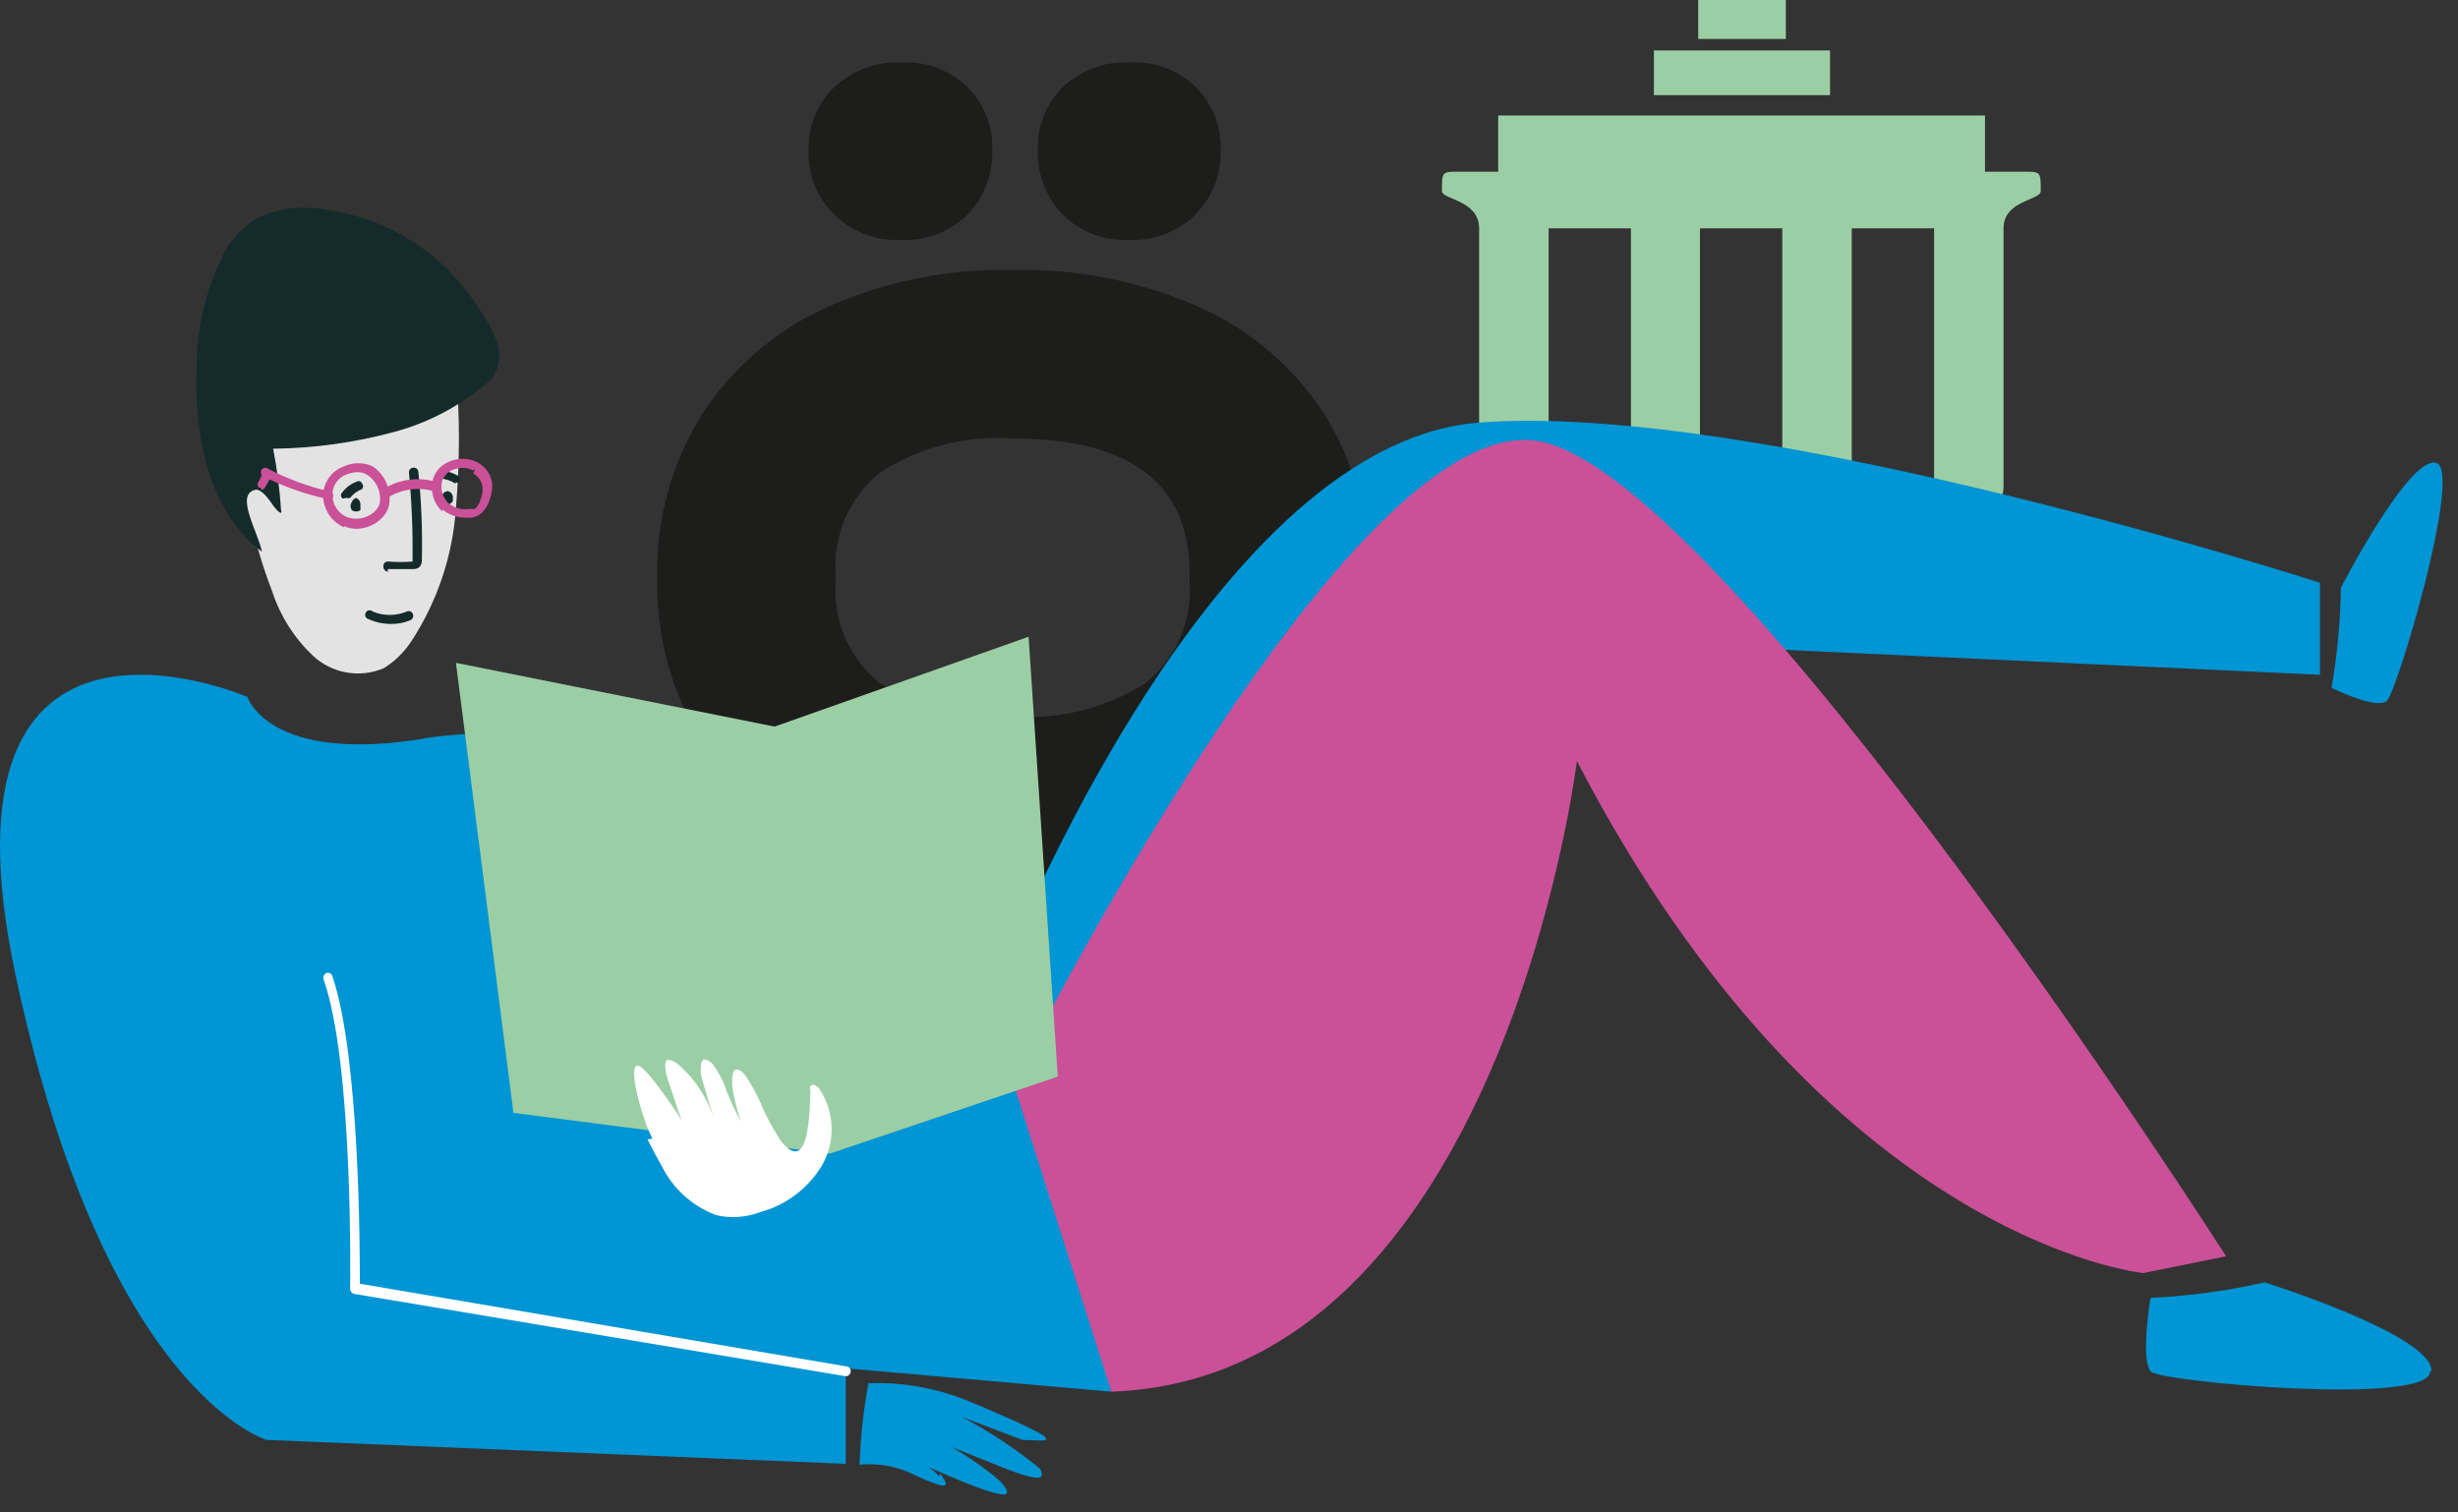 <svg width="117" height="72" viewBox="0 0 117 72" fill="none" xmlns="http://www.w3.org/2000/svg">
<rect x="0" y="0" width="117" height="72" fill="#333333" stroke="none"/>
<path d="M53.763 11.417C54.336 11.443 54.908 11.352 55.444 11.149C55.98 10.946 56.469 10.636 56.881 10.238C57.282 9.834 57.597 9.353 57.807 8.825C58.017 8.296 58.117 7.731 58.103 7.162C58.126 6.601 58.031 6.041 57.824 5.518C57.617 4.996 57.303 4.522 56.902 4.129C56.486 3.731 55.992 3.424 55.453 3.224C54.913 3.025 54.338 2.939 53.763 2.97C53.186 2.943 52.609 3.032 52.066 3.231C51.524 3.43 51.026 3.735 50.603 4.129C50.203 4.522 49.889 4.996 49.682 5.518C49.475 6.041 49.38 6.601 49.403 7.162C49.386 7.729 49.483 8.294 49.689 8.822C49.896 9.351 50.207 9.832 50.603 10.238C51.02 10.641 51.517 10.954 52.06 11.158C52.604 11.361 53.184 11.449 53.763 11.417ZM42.915 11.417C43.487 11.443 44.059 11.352 44.595 11.149C45.131 10.946 45.62 10.636 46.032 10.238C46.429 9.832 46.74 9.351 46.947 8.822C47.153 8.294 47.25 7.729 47.233 7.162C47.256 6.601 47.161 6.041 46.954 5.518C46.747 4.996 46.433 4.522 46.032 4.129C45.618 3.734 45.129 3.428 44.593 3.229C44.057 3.03 43.486 2.942 42.915 2.97C42.334 2.943 41.754 3.031 41.208 3.23C40.662 3.429 40.161 3.734 39.734 4.129C39.322 4.516 38.998 4.988 38.784 5.511C38.569 6.034 38.469 6.597 38.491 7.162C38.47 7.733 38.57 8.303 38.784 8.832C38.998 9.362 39.322 9.841 39.734 10.238C40.153 10.644 40.653 10.959 41.2 11.162C41.748 11.365 42.332 11.452 42.915 11.417ZM48.202 34.105C45.98 34.273 43.764 33.718 41.883 32.525C41.171 31.958 40.607 31.226 40.24 30.393C39.873 29.561 39.714 28.651 39.776 27.743V27.322C39.714 26.408 39.873 25.492 40.24 24.652C40.607 23.813 41.17 23.074 41.883 22.498C43.755 21.281 45.975 20.711 48.202 20.876C53.82 20.876 56.628 23.024 56.628 27.322V27.743C56.688 28.651 56.528 29.56 56.161 30.392C55.795 31.225 55.232 31.957 54.522 32.525C52.639 33.716 50.424 34.27 48.202 34.105ZM48.202 42.131C51.275 42.202 54.326 41.59 57.134 40.34C59.559 39.27 61.616 37.512 63.053 35.285C64.474 32.982 65.205 30.321 65.16 27.617V27.406C65.205 24.701 64.474 22.04 63.053 19.738C61.613 17.503 59.557 15.733 57.134 14.64C54.326 13.391 51.275 12.779 48.202 12.85C45.15 12.781 42.12 13.393 39.334 14.64C36.902 15.739 34.839 17.517 33.393 19.759C31.969 22.052 31.237 24.707 31.287 27.406V27.617C31.241 30.315 31.972 32.969 33.393 35.264C34.842 37.494 36.905 39.257 39.334 40.34C42.12 41.587 45.15 42.199 48.202 42.131Z" fill="#1D1D1B"/>
<path d="M96.359 8.173H94.484V5.498H71.312V8.173H69.437C68.637 8.173 68.637 8.173 68.637 9.1C68.637 9.5 70.406 9.521 70.406 10.87V22.835C70.406 23.741 70.406 23.741 71.312 23.741H72.808C73.714 23.741 73.714 23.741 73.714 22.835V10.87H77.632V22.835C77.632 23.741 77.632 23.741 78.516 23.741H80.033C80.918 23.741 80.918 23.741 80.918 22.835V10.87H84.836V22.835C84.836 23.741 84.836 23.741 85.721 23.741H87.259C88.143 23.741 88.143 23.741 88.143 22.835V10.87H92.062V22.835C92.062 23.741 92.062 23.741 92.967 23.741H94.463C95.369 23.741 95.369 23.741 95.369 22.835V10.87C95.369 9.521 97.138 9.543 97.138 9.1C97.138 8.173 97.138 8.173 96.338 8.173" fill="#9BCEA4"/>
<path d="M87.11 2.401H78.726V4.529H87.11V2.401Z" fill="#9BCEA4"/>
<path d="M85.005 -0H80.834V1.854H85.005V-0Z" fill="#9BCEA4"/>
<path d="M11.78 33.178C11.78 33.178 -3.492 26.564 0.742 46.428C4.976 66.293 12.686 68.547 12.686 68.547L40.261 69.685V65.345L16.92 61.3C16.92 61.3 17.11 50.768 15.635 46.555" fill="#0095D4"/>
<path d="M20.144 35.158C20.144 35.158 30.36 33.326 33.794 39.54C37.228 45.754 38.702 46.407 43.252 46.534L47.782 46.681L52.9 66.251L37.839 64.924L14.287 63.407L8.115 40.657" fill="#0095D4"/>
<path d="M40.259 65.513C40.317 65.514 40.373 65.492 40.416 65.453C40.459 65.414 40.485 65.361 40.49 65.303C40.497 65.274 40.496 65.243 40.49 65.214C40.483 65.185 40.471 65.158 40.453 65.134C40.435 65.11 40.412 65.09 40.386 65.076C40.36 65.061 40.331 65.052 40.301 65.05L17.129 61.111C17.129 59.573 17.129 50.346 15.823 46.47C15.813 46.441 15.798 46.414 15.778 46.391C15.758 46.368 15.734 46.349 15.706 46.335C15.679 46.321 15.649 46.313 15.618 46.311C15.588 46.309 15.557 46.313 15.528 46.323C15.476 46.35 15.435 46.394 15.412 46.448C15.389 46.502 15.385 46.562 15.402 46.618C16.834 50.705 16.666 61.195 16.666 61.364C16.668 61.417 16.688 61.469 16.722 61.511C16.756 61.552 16.803 61.582 16.855 61.595L40.238 65.513" fill="white"/>
<path d="M11.78 33.178C11.78 33.178 12.77 36.38 20.206 35.158L22.629 41.309H10.326L6.851 35.621L11.78 33.178Z" fill="#0095D4"/>
<path d="M47.232 47.375C47.232 47.375 57.154 21.149 70.404 20.117C83.655 19.084 110.429 27.742 110.429 27.742V32.124L77.44 30.586L52.857 54.116L48.18 51.525L47.232 47.375Z" fill="#0095D4"/>
<path d="M115.956 22.033C114.667 21.692 111.428 27.972 111.428 27.972C111.401 29.573 111.252 31.17 110.981 32.745C111.758 33.121 113.13 33.678 113.592 33.391C114.055 33.103 117.261 22.356 115.956 22.033Z" fill="#0095D4"/>
<path d="M48.223 51.526C48.223 51.526 64.317 19.128 73.354 21.023C82.391 22.919 105.963 59.805 105.963 59.805L102.024 60.605C102.024 60.605 86.962 59.131 75.06 36.233C75.06 36.233 71.479 65.577 52.899 66.251L48.223 51.526Z" fill="#CA5098"/>
<path d="M48.961 30.312L50.351 51.252L39.502 54.917L24.441 52.979L21.702 31.555L36.869 34.589L48.961 30.312Z" fill="#9BCEA4"/>
<path d="M31.055 54.202C30.95 53.992 30.866 53.802 30.782 53.592C30.381 52.496 29.939 50.769 30.339 50.727C30.739 50.684 32.446 53.318 32.446 53.318C32.298 52.959 31.919 51.78 31.793 51.401C31.666 51.022 31.582 50.474 31.793 50.453C31.984 50.465 32.164 50.548 32.298 50.684C32.539 50.9 32.764 51.133 32.972 51.38C33.414 51.934 33.757 52.561 33.983 53.233C33.731 52.496 33.541 51.759 33.351 51.127C33.351 50.79 33.352 50.453 33.52 50.432C33.604 50.442 33.685 50.47 33.757 50.514C33.83 50.557 33.892 50.615 33.941 50.684C34.127 50.943 34.289 51.218 34.426 51.506C34.651 52.155 34.932 52.782 35.269 53.381C35.064 52.823 34.923 52.243 34.847 51.653C34.847 51.316 34.847 50.937 35.058 50.916C35.268 50.895 35.458 51.169 35.584 51.358C35.794 51.691 35.984 52.036 36.153 52.391C36.427 53.061 36.766 53.703 37.164 54.308C38.555 56.056 38.534 52.77 38.576 51.948C38.545 51.867 38.545 51.777 38.576 51.696C38.702 51.569 38.913 51.696 39.018 51.864C39.37 52.399 39.566 53.021 39.584 53.661C39.603 54.301 39.443 54.933 39.123 55.487C38.468 56.574 37.42 57.366 36.195 57.699C35.523 57.956 34.79 58.008 34.089 57.847C32.959 57.425 32.033 56.589 31.498 55.508C31.266 55.108 31.034 54.666 30.824 54.245" fill="white"/>
<path d="M21.702 17.569C21.892 19.769 21.892 21.982 21.702 24.183C21.553 26.435 20.827 28.611 19.596 30.503C19.256 31.032 18.803 31.478 18.269 31.809C17.71 32.047 17.094 32.118 16.496 32.014C15.898 31.909 15.343 31.633 14.898 31.219C14.009 30.378 13.342 29.328 12.96 28.164C12.011 25.708 11.484 23.108 11.401 20.476" fill="#E3E3E3"/>
<path d="M12.644 26.332L12.159 25.995L11.169 24.183L11.401 22.877L13.613 22.961L15.466 24.078L15.15 26.458" fill="#E3E3E3"/>
<path d="M10.557 12.197C10.929 11.472 11.489 10.861 12.179 10.428C12.972 10.02 13.861 9.838 14.749 9.901C16.323 9.997 17.853 10.456 19.22 11.241C20.587 12.027 21.753 13.118 22.628 14.43C23.576 15.799 24.187 16.895 23.407 18.032C22.083 19.229 20.495 20.095 18.773 20.56C16.89 21.069 14.951 21.338 13.001 21.36C13.191 22.334 13.317 23.319 13.38 24.31C13.389 24.326 13.394 24.344 13.394 24.362C13.394 24.381 13.389 24.399 13.38 24.415C13.233 24.415 12.938 23.973 12.938 23.973C12.664 23.572 12.369 23.256 12.137 23.32C11.189 23.551 12.264 25.3 12.474 26.269C9.946 24.373 9.23 20.771 9.357 17.548C9.347 15.682 9.78 13.841 10.62 12.176" fill="#142B2A"/>
<path d="M44.769 70.127C44.769 70.253 45.106 70.548 45.001 70.695C44.895 70.843 43.737 70.316 43.526 70.211C42.719 69.806 41.813 69.638 40.914 69.726C40.958 68.426 41.099 67.13 41.335 65.85C42.996 65.786 44.65 66.088 46.18 66.735L46.538 66.882C46.538 66.882 48.835 67.831 49.677 68.336C49.677 68.336 49.846 68.484 49.783 68.547C49.719 68.61 49.024 68.547 48.666 68.547L45.78 67.451C47.072 68.128 48.293 68.932 49.425 69.853C49.488 69.9 49.536 69.966 49.562 70.041C49.589 70.116 49.592 70.197 49.572 70.274C49.446 70.548 47.971 69.958 47.718 69.853L45.296 68.884C45.989 69.282 46.651 69.733 47.276 70.232C47.571 70.464 47.992 70.864 47.929 71.075C47.866 71.285 46.939 70.969 46.286 70.716C45.633 70.464 44.895 70.148 44.179 69.832C44.373 69.956 44.55 70.105 44.706 70.274" fill="#0095D4"/>
<path d="M115.739 65.26C115.739 63.533 107.797 61.047 107.797 61.047C106.01 61.452 104.192 61.699 102.362 61.784C102.193 62.901 101.983 64.775 102.362 65.281C102.741 65.787 115.696 66.945 115.675 65.281" fill="#0095D4"/>
<path d="M18.458 27.217C18.398 27.207 18.345 27.176 18.306 27.129C18.267 27.083 18.246 27.024 18.247 26.964C18.244 26.933 18.248 26.901 18.258 26.872C18.269 26.842 18.286 26.815 18.308 26.793C18.33 26.77 18.357 26.754 18.387 26.743C18.416 26.733 18.448 26.729 18.479 26.732C18.864 26.763 19.252 26.763 19.638 26.732C19.656 25.326 19.6 23.919 19.469 22.519C19.463 22.49 19.463 22.46 19.47 22.43C19.476 22.401 19.489 22.374 19.507 22.35C19.525 22.326 19.548 22.306 19.574 22.292C19.6 22.277 19.629 22.269 19.659 22.266C19.688 22.26 19.718 22.261 19.747 22.267C19.776 22.273 19.804 22.286 19.828 22.304C19.852 22.322 19.872 22.345 19.886 22.371C19.901 22.397 19.909 22.426 19.912 22.456C20.058 23.855 20.114 25.262 20.08 26.669C20.087 26.784 20.05 26.898 19.975 26.985C19.899 27.052 19.802 27.089 19.701 27.09H18.795H18.458" fill="#142B2A"/>
<path d="M16.393 25.109C16.104 24.987 15.857 24.785 15.678 24.528C15.499 24.271 15.396 23.969 15.382 23.656C15.372 23.34 15.463 23.029 15.64 22.768C15.818 22.507 16.074 22.309 16.372 22.202C16.586 22.102 16.82 22.051 17.056 22.051C17.293 22.051 17.526 22.102 17.741 22.202C17.951 22.343 18.129 22.526 18.264 22.74C18.398 22.954 18.485 23.195 18.52 23.445C18.553 23.648 18.553 23.854 18.52 24.056C18.45 24.329 18.295 24.572 18.078 24.751C17.769 25.021 17.372 25.171 16.962 25.173C16.758 25.171 16.558 25.128 16.372 25.046M16.498 22.581C16.293 22.657 16.117 22.796 15.996 22.977C15.875 23.159 15.815 23.375 15.824 23.593C15.829 23.816 15.899 24.033 16.027 24.217C16.154 24.4 16.333 24.542 16.54 24.625C16.75 24.697 16.974 24.713 17.192 24.672C17.41 24.632 17.613 24.536 17.783 24.393C17.925 24.28 18.029 24.126 18.078 23.951C18.099 23.818 18.099 23.683 18.078 23.55C18.053 23.365 17.989 23.187 17.891 23.027C17.793 22.868 17.663 22.73 17.509 22.624C17.361 22.522 17.184 22.47 17.004 22.476C16.837 22.483 16.673 22.518 16.519 22.581" fill="#CA5098"/>
<path d="M15.634 23.825C15.688 23.823 15.739 23.803 15.781 23.769C15.823 23.735 15.852 23.688 15.866 23.636C15.869 23.604 15.865 23.571 15.855 23.541C15.844 23.51 15.828 23.482 15.806 23.458C15.784 23.434 15.758 23.415 15.728 23.402C15.698 23.39 15.666 23.383 15.634 23.383C14.646 23.152 13.691 22.799 12.79 22.33C12.748 22.29 12.691 22.268 12.632 22.268C12.574 22.268 12.517 22.29 12.474 22.33C12.438 22.375 12.419 22.43 12.419 22.488C12.419 22.545 12.438 22.601 12.474 22.646C13.409 23.125 14.4 23.486 15.424 23.72" fill="#CA5098"/>
<path d="M18.668 29.702C18.957 29.701 19.243 29.643 19.511 29.533C19.54 29.524 19.567 29.509 19.59 29.488C19.613 29.468 19.632 29.444 19.646 29.417C19.66 29.389 19.668 29.359 19.67 29.329C19.672 29.298 19.668 29.267 19.658 29.238C19.649 29.209 19.634 29.182 19.613 29.16C19.593 29.137 19.568 29.119 19.54 29.107C19.512 29.095 19.481 29.089 19.451 29.09C19.42 29.091 19.39 29.098 19.363 29.112C19.106 29.219 18.83 29.274 18.552 29.274C18.274 29.274 17.998 29.219 17.741 29.112C17.702 29.073 17.649 29.052 17.593 29.052C17.538 29.052 17.485 29.073 17.446 29.112C17.406 29.155 17.384 29.211 17.384 29.27C17.384 29.328 17.406 29.385 17.446 29.428C17.793 29.602 18.174 29.696 18.562 29.702" fill="#142B2A"/>
<path d="M17.088 23.699C17.018 23.689 16.948 23.702 16.887 23.736C16.826 23.77 16.778 23.824 16.751 23.888C16.711 23.947 16.689 24.017 16.689 24.088C16.689 24.16 16.711 24.229 16.751 24.288C16.81 24.328 16.879 24.35 16.951 24.35C17.022 24.35 17.092 24.328 17.151 24.288C17.164 24.247 17.164 24.203 17.151 24.162C17.165 24.121 17.165 24.077 17.151 24.036C17.157 23.992 17.154 23.947 17.141 23.905C17.127 23.862 17.105 23.823 17.074 23.791C17.044 23.759 17.007 23.733 16.965 23.717C16.924 23.701 16.879 23.695 16.835 23.699" fill="#142B2A"/>
<path d="M21.386 23.382C21.316 23.372 21.246 23.385 21.185 23.42C21.124 23.454 21.076 23.508 21.049 23.572C21.009 23.631 20.987 23.701 20.987 23.772C20.987 23.843 21.009 23.913 21.049 23.972C21.108 24.012 21.177 24.033 21.249 24.033C21.32 24.033 21.39 24.012 21.449 23.972C21.449 23.972 21.449 23.972 21.554 23.867V23.72C21.561 23.674 21.558 23.627 21.543 23.582C21.529 23.538 21.504 23.498 21.471 23.465C21.438 23.432 21.398 23.408 21.354 23.393C21.31 23.379 21.263 23.375 21.217 23.382" fill="#142B2A"/>
<path d="M16.393 23.72C16.377 23.728 16.359 23.732 16.341 23.732C16.323 23.732 16.305 23.728 16.288 23.72C16.27 23.702 16.255 23.681 16.245 23.657C16.235 23.634 16.23 23.609 16.23 23.583C16.23 23.558 16.235 23.532 16.245 23.509C16.255 23.485 16.27 23.464 16.288 23.446C16.469 23.203 16.718 23.02 17.004 22.919C17.026 22.91 17.05 22.904 17.074 22.904C17.098 22.904 17.122 22.909 17.144 22.919C17.166 22.929 17.186 22.944 17.201 22.962C17.217 22.98 17.229 23.002 17.236 23.025C17.267 23.06 17.284 23.105 17.284 23.151C17.284 23.198 17.267 23.243 17.236 23.278C17.013 23.367 16.817 23.512 16.667 23.699C16.644 23.71 16.619 23.716 16.593 23.716C16.568 23.716 16.543 23.71 16.52 23.699" fill="#142B2A"/>
<path d="M21.68 23.024C21.501 22.908 21.301 22.829 21.09 22.793C21.044 22.78 21.003 22.752 20.972 22.715C20.942 22.677 20.924 22.63 20.922 22.582C20.932 22.53 20.962 22.484 21.005 22.452C21.048 22.421 21.101 22.407 21.154 22.414C21.407 22.46 21.65 22.553 21.87 22.688C21.902 22.726 21.92 22.774 21.92 22.824C21.92 22.875 21.902 22.923 21.87 22.961C21.843 22.973 21.814 22.979 21.785 22.979C21.756 22.979 21.728 22.973 21.701 22.961" fill="#142B2A"/>
<path d="M21.048 24.351C20.857 24.169 20.715 23.943 20.634 23.693C20.553 23.443 20.536 23.177 20.584 22.918C20.623 22.721 20.708 22.536 20.833 22.379C20.957 22.221 21.118 22.096 21.3 22.012C21.522 21.9 21.768 21.841 22.017 21.841C22.266 21.841 22.511 21.9 22.733 22.012C22.918 22.112 23.077 22.253 23.198 22.425C23.319 22.597 23.397 22.795 23.428 23.003C23.44 23.298 23.39 23.592 23.281 23.866C23.201 24.106 23.055 24.318 22.859 24.477C22.732 24.562 22.589 24.619 22.438 24.646H22.143C21.742 24.645 21.355 24.503 21.048 24.245M22.522 22.392C22.361 22.313 22.185 22.273 22.006 22.273C21.827 22.273 21.651 22.313 21.49 22.392C21.373 22.449 21.271 22.532 21.191 22.634C21.111 22.736 21.055 22.855 21.027 22.982C20.997 23.157 21.01 23.336 21.065 23.505C21.12 23.674 21.215 23.827 21.343 23.951C21.481 24.067 21.643 24.152 21.818 24.199C21.992 24.247 22.175 24.255 22.354 24.224C22.437 24.239 22.523 24.239 22.607 24.224C22.726 24.117 22.814 23.979 22.859 23.824C22.949 23.619 22.985 23.394 22.965 23.171C22.947 23.038 22.897 22.911 22.82 22.802C22.743 22.692 22.641 22.602 22.522 22.539L22.628 22.328L22.522 22.392Z" fill="#CA5098"/>
<path d="M18.416 23.719L18.185 23.319C18.573 23.066 19.012 22.902 19.471 22.84C19.93 22.779 20.398 22.82 20.839 22.961L20.712 23.403C20.33 23.282 19.926 23.247 19.529 23.302C19.131 23.357 18.751 23.499 18.416 23.719Z" fill="#CA5098"/>
<path d="M12.431 23.215H12.326C12.286 23.172 12.264 23.115 12.264 23.057C12.264 22.998 12.286 22.942 12.326 22.899C12.402 22.74 12.486 22.585 12.579 22.435C12.618 22.397 12.671 22.375 12.726 22.375C12.781 22.375 12.834 22.397 12.874 22.435C12.896 22.455 12.914 22.479 12.926 22.507C12.939 22.534 12.945 22.563 12.945 22.593C12.945 22.623 12.939 22.653 12.926 22.68C12.914 22.707 12.896 22.731 12.874 22.751L12.621 23.194C12.605 23.231 12.578 23.262 12.545 23.285C12.511 23.307 12.472 23.319 12.431 23.32" fill="#CA5098"/>
</svg>
